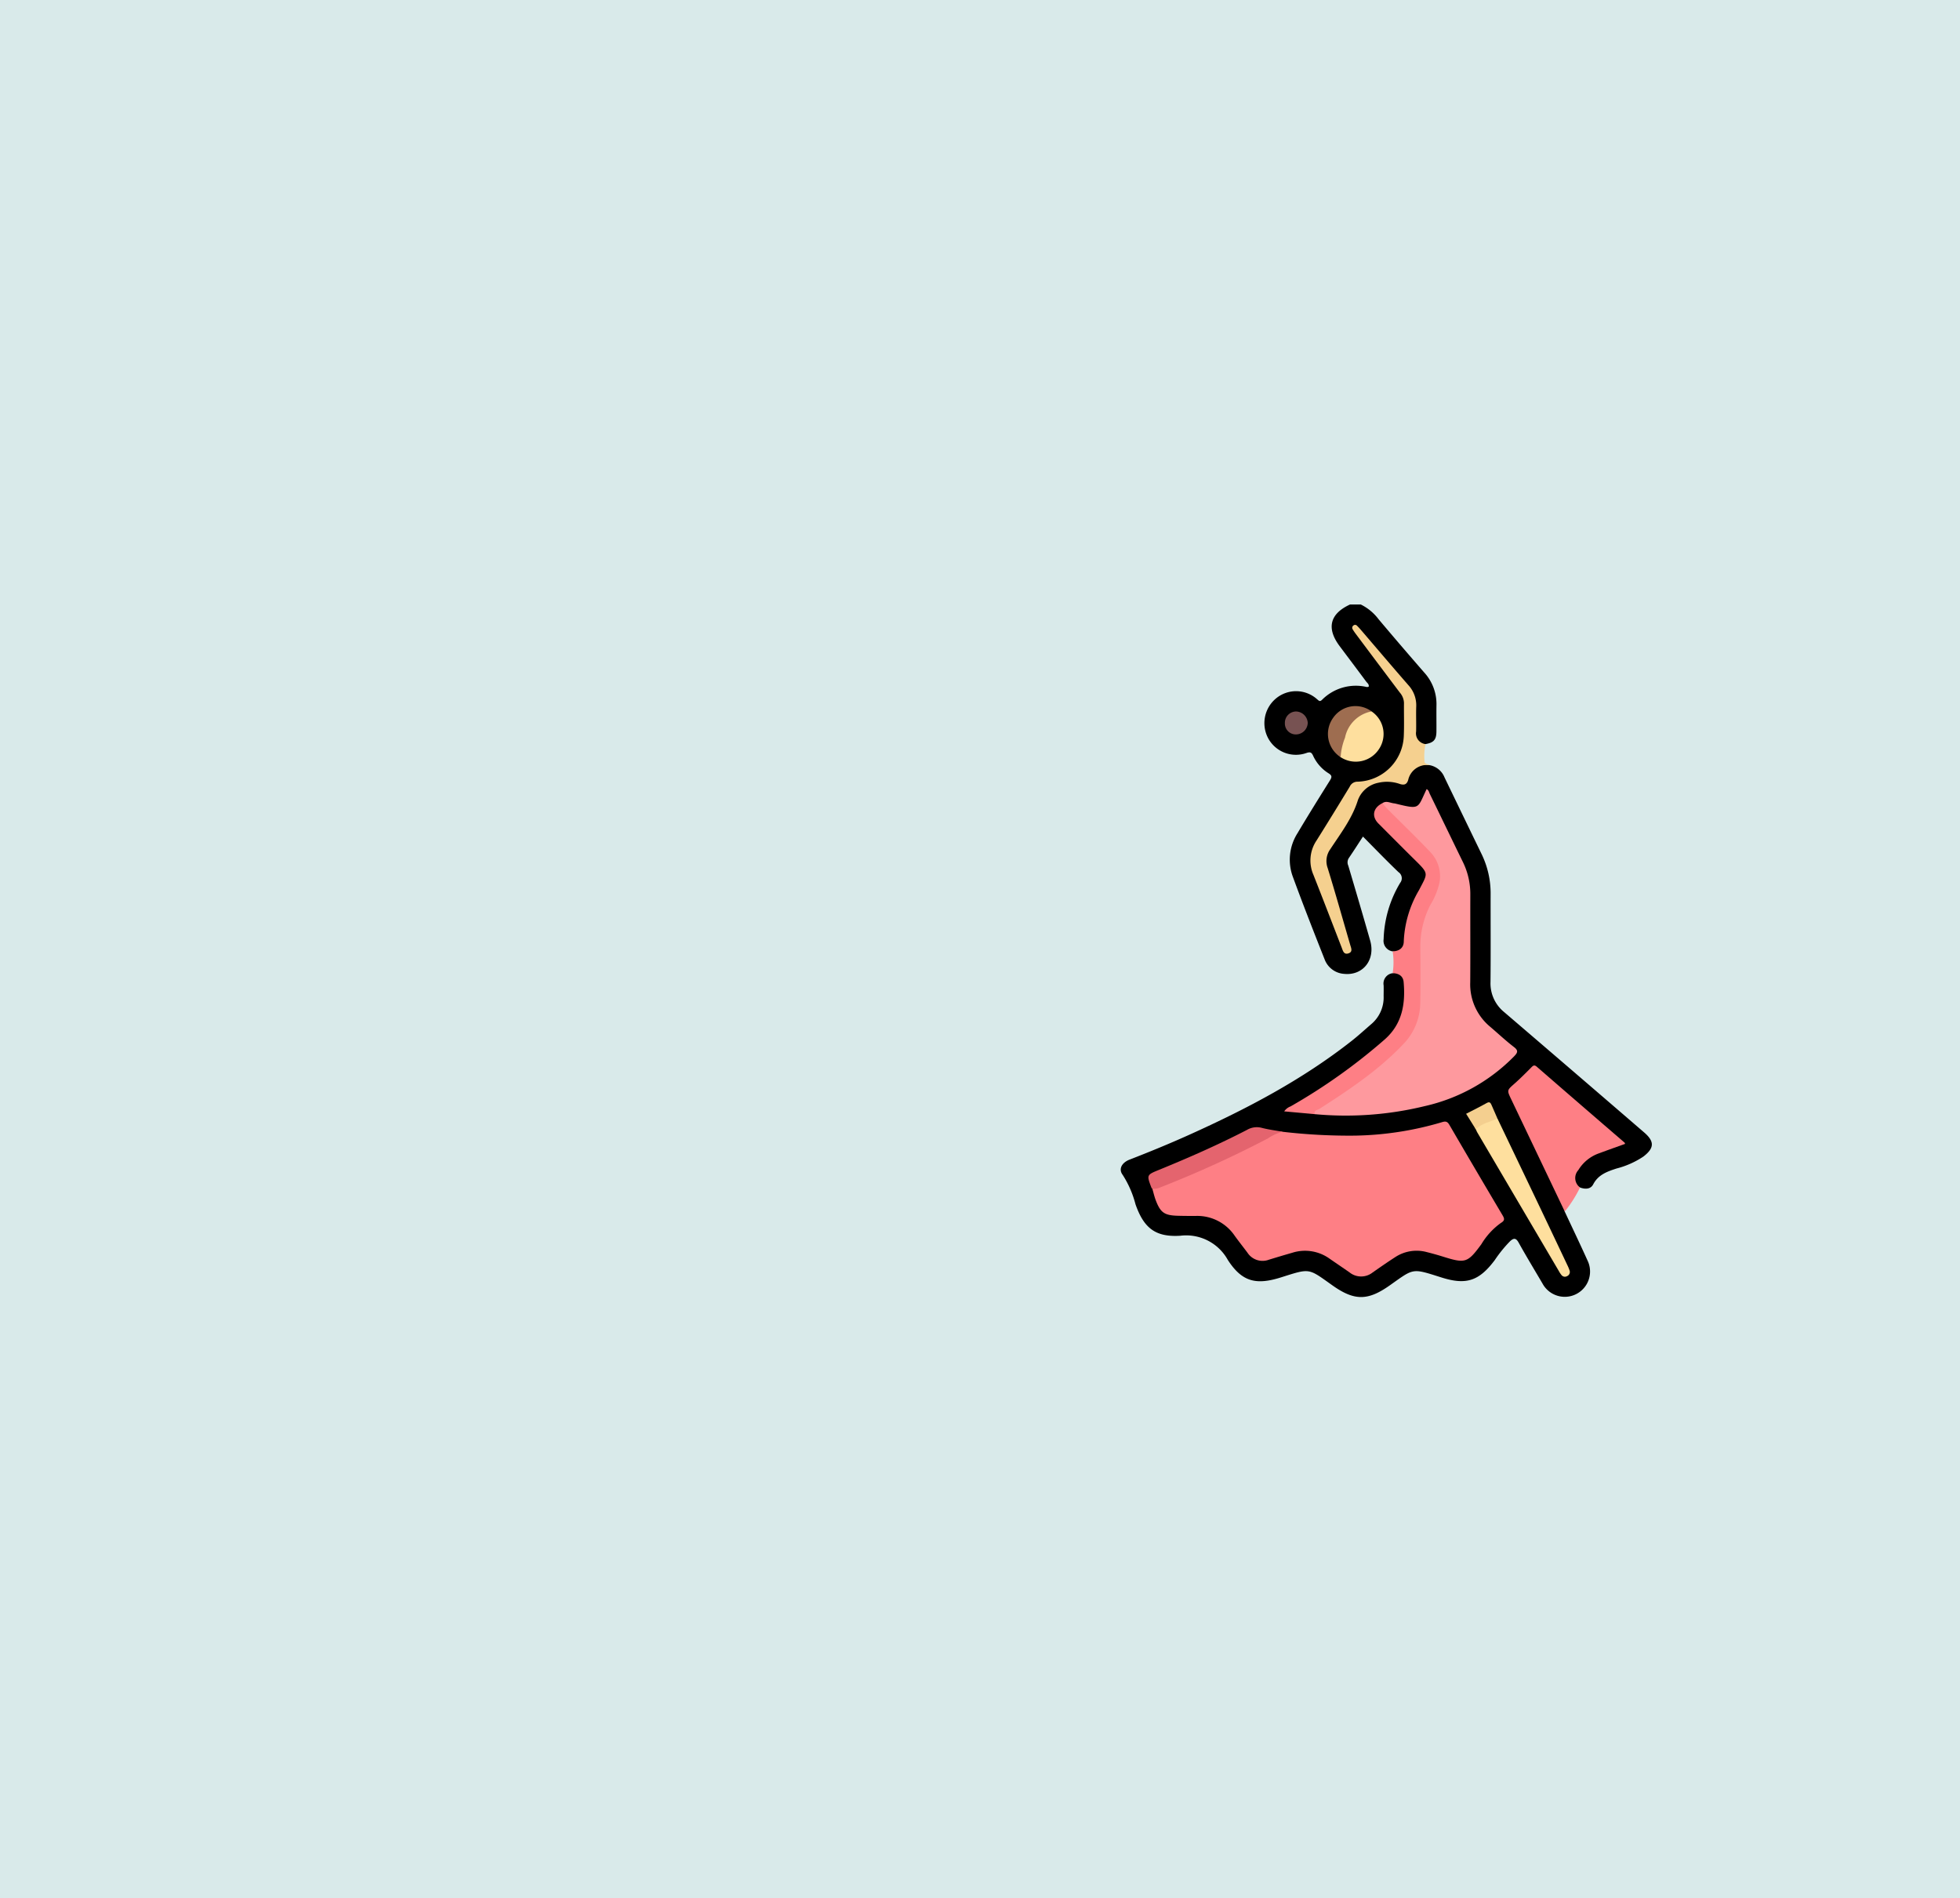 <svg xmlns="http://www.w3.org/2000/svg" xmlns:xlink="http://www.w3.org/1999/xlink" width="301.521" height="292" viewBox="0 0 301.521 292">
  <defs>
    <clipPath id="clip-path">
      <rect id="Rectángulo_89254" data-name="Rectángulo 89254" width="81.704" height="106.537" fill="none"/>
    </clipPath>
  </defs>
  <g id="Grupo_148271" data-name="Grupo 148271" transform="translate(1476.521 6566.699)">
    <rect id="Image_Place_Holder" data-name="Image Place Holder" width="301.521" height="292" transform="translate(-1476.521 -6566.699)" fill="#d9eaea"/>
    <g id="Grupo_148270" data-name="Grupo 148270" transform="translate(-1304.108 -6473.699)">
      <g id="Grupo_147302" data-name="Grupo 147302" clip-path="url(#clip-path)">
        <path id="Trazado_230041" data-name="Trazado 230041" d="M41.828,53.361a1.641,1.641,0,0,1-1.387-1.876,17.815,17.815,0,0,1,2.545-8.666,1.132,1.132,0,0,0-.261-1.649C40.879,39.4,39.1,37.556,37.261,35.7c-.763,1.166-1.449,2.247-2.172,3.3A1.217,1.217,0,0,0,35,40.167c1.142,3.844,2.277,7.69,3.374,11.547.835,2.937-1.109,5.4-4,5.109a3.444,3.444,0,0,1-3.013-2.239c-1.668-4.207-3.318-8.423-4.876-12.673a7.584,7.584,0,0,1,.688-6.7c1.626-2.736,3.31-5.438,5-8.137.311-.5.368-.757-.211-1.113a6.236,6.236,0,0,1-2.37-2.7c-.229-.485-.407-.624-1-.428a4.849,4.849,0,0,1-5.943-2.318,4.935,4.935,0,0,1,1.2-6.036,4.835,4.835,0,0,1,6.374.11c.243.195.386.412.731.083a7.326,7.326,0,0,1,6.883-1.982.968.968,0,0,0,.3-.036c.1-.39-.217-.575-.389-.808-1.34-1.81-2.7-3.608-4.048-5.409C31.607,3.661,32.151,1.432,35.267,0h1.665a7.64,7.64,0,0,1,2.735,2.269q3.48,4.13,7.027,8.2a7.2,7.2,0,0,1,1.876,5.02c-.021,1.35.006,2.7-.007,4.052-.012,1.257-.415,1.71-1.675,1.929a1.462,1.462,0,0,1-1.675-1.594c-.066-1.454-.033-2.911-.016-4.367a3.848,3.848,0,0,0-.905-2.593c-2.487-2.978-5.051-5.891-7.555-8.856a1.119,1.119,0,0,0-.566-.387c-.047.506.294.783.523,1.09,2.071,2.779,4.14,5.56,6.244,8.315a4.1,4.1,0,0,1,.927,2.788,33.267,33.267,0,0,1-.229,5.6,7.493,7.493,0,0,1-6.805,6.038,1.784,1.784,0,0,0-1.52.9c-1.69,2.785-3.454,5.525-5.094,8.34a5.243,5.243,0,0,0-.306,4.8c1.393,3.511,2.7,7.055,4.115,10.559.175.435.254,1.253.878,1.026.484-.176.087-.876-.041-1.311-1.088-3.69-2.1-7.4-3.265-11.068a3.383,3.383,0,0,1,.408-3.238c.6-.846,1.132-1.744,1.725-2.6a17.192,17.192,0,0,0,2.152-4.127,5.187,5.187,0,0,1,6.575-3.553c.838.2,1.319.077,1.711-.784.726-1.6,1.477-1.924,3.314-1.738A3.058,3.058,0,0,1,49.8,26.582q2.858,5.927,5.728,11.847A13.793,13.793,0,0,1,56.9,44.55c-.009,4.505.027,9.011-.017,13.516a5.679,5.679,0,0,0,2.1,4.637Q69.758,71.933,80.5,81.2c1.631,1.4,1.608,2.414-.1,3.728a13.387,13.387,0,0,1-4.145,1.841c-1.422.469-2.794.94-3.57,2.428-.4.776-1.239.775-2.027.494a1.5,1.5,0,0,1-.757-2.15,5.957,5.957,0,0,1,3.428-3.284c1.2-.539,2.481-.865,3.806-1.368a25.5,25.5,0,0,0-2.913-2.646c-3.328-2.817-6.609-5.689-9.917-8.53-.521-.447-.848-.423-1.3.045a19.742,19.742,0,0,1-2.661,2.471c-.532.382-.484.809-.232,1.356,1.665,3.617,3.394,7.2,5.1,10.8.833,1.75,1.615,3.525,2.5,5.252a4.358,4.358,0,0,1,.59,1.759c1.169,2.5,2.363,4.993,3.5,7.511a3.891,3.891,0,0,1-6.932,3.534c-1.227-2.087-2.483-4.158-3.659-6.273-.418-.752-.769-.72-1.322-.212a20.255,20.255,0,0,0-2.35,2.9c-2.418,3.217-4.387,3.879-8.2,2.673-4.606-1.457-4.188-1.443-7.959,1.219-3.378,2.385-5.439,2.387-8.8.008-3.789-2.685-3.381-2.674-7.959-1.23-3.821,1.2-5.975.668-8.15-2.695a7.324,7.324,0,0,0-7.324-3.721c-3.85.239-5.609-1.213-6.88-4.848A15.6,15.6,0,0,0,.289,87.734c-.655-.866-.151-1.859,1.063-2.332,3.091-1.2,6.159-2.46,9.183-3.822,8.819-3.971,17.351-8.443,24.992-14.451,1.034-.813,2.005-1.706,3-2.565a5.354,5.354,0,0,0,1.914-4.309c0-.554.019-1.11,0-1.664a1.6,1.6,0,0,1,1.389-1.871,1.529,1.529,0,0,1,1.958,1.417c.41,3.65-.458,6.844-3.36,9.342A93.009,93.009,0,0,1,26.175,77.487a1.858,1.858,0,0,0-.321.222c1.381.265,2.733.32,4.077.455.973-.04,1.938.154,2.9.165,6.276.068,12.467-.5,18.348-2.907a26.136,26.136,0,0,0,8.591-5.553c1.056-1.042,1.056-1.06-.085-2.076-1.189-1.059-2.421-2.07-3.58-3.166a8.228,8.228,0,0,1-2.6-6.241c-.009-4.367-.056-8.735.021-13.1a12.484,12.484,0,0,0-1.306-5.926c-1.617-3.221-3.1-6.505-4.738-9.718-.09-.178-.135-.4-.376-.461a.553.553,0,0,0-.26.309c-1.026,2.031-1.338,2.163-3.594,1.675a6.56,6.56,0,0,0-2.851-.385c-1.357.829-1.49,1.716-.405,2.806,1.955,1.963,3.922,3.913,5.873,5.879,1.463,1.474,1.54,1.968.6,3.832a20.725,20.725,0,0,0-2.537,6.77c-.071.587-.033,1.178-.121,1.759a1.608,1.608,0,0,1-1.985,1.534" transform="translate(0)"/>
        <path id="Trazado_230042" data-name="Trazado 230042" d="M223.085,277.514q-4.126-8.646-8.252-17.293c-.663-1.39-.637-1.367.5-2.375.906-.8,1.761-1.663,2.614-2.522.284-.286.463-.412.837-.088q6.742,5.856,13.51,11.682c.023.02.026.063.07.182-1.316.475-2.637.939-3.948,1.429a6.08,6.08,0,0,0-3.251,2.61,1.805,1.805,0,0,0,.265,2.671,19.529,19.529,0,0,1-2.348,3.7" transform="translate(-154.776 -184.123)" fill="#fe7f85"/>
        <path id="Trazado_230043" data-name="Trazado 230043" d="M95.13,157.757l-4.7-.426a2.034,2.034,0,0,1,.974-.761,88.765,88.765,0,0,0,14.529-10.34c2.682-2.4,3.165-5.482,2.868-8.811-.082-.922-.778-1.335-1.691-1.345a10.647,10.647,0,0,0,0-3.36c1.017-.03,1.717-.531,1.714-1.554a16.88,16.88,0,0,1,2.342-7.864c1.392-2.691,1.583-2.463-.8-4.81-1.825-1.8-3.626-3.621-5.437-5.433-1.093-1.093-.836-2.425.605-3.133a1.835,1.835,0,0,1,.917.65q3.2,3.194,6.4,6.4a5.655,5.655,0,0,1,1.18,6.874,19.845,19.845,0,0,0-2.4,11.21c.1,1.763.031,3.535.013,5.3a9.968,9.968,0,0,1-2.9,7.029c-3.707,3.855-8.119,6.8-12.579,9.678a6.4,6.4,0,0,0-1.032.694" transform="translate(-65.284 -79.355)" fill="#fe7f85"/>
        <path id="Trazado_230044" data-name="Trazado 230044" d="M123.241,32.836a2.951,2.951,0,0,0-3.265,2.289c-.215.688-.592.81-1.234.629a5.969,5.969,0,0,0-3.371-.2,4.217,4.217,0,0,0-3.124,2.651c-.883,2.844-2.668,5.14-4.25,7.559a3.121,3.121,0,0,0-.408,2.9c1.211,3.93,2.322,7.892,3.474,11.84.145.5.429,1.077-.3,1.3-.7.213-.83-.415-1.017-.9-1.448-3.738-2.884-7.481-4.356-11.209a5.5,5.5,0,0,1,.479-5.248q2.592-4.133,5.12-8.306a1.291,1.291,0,0,1,1.2-.757,7.315,7.315,0,0,0,7.115-7.129c.066-1.661.006-3.327.025-4.99a2.552,2.552,0,0,0-.648-1.6q-3.375-4.481-6.735-8.974a8.09,8.09,0,0,1-.523-.771.426.426,0,0,1,.124-.559.387.387,0,0,1,.559.032c.222.217.432.449.635.685,2.414,2.813,4.811,5.642,7.247,8.436a4.573,4.573,0,0,1,1.226,3.307c-.045,1.281.017,2.565-.018,3.846a1.666,1.666,0,0,0,1.452,1.933,8.709,8.709,0,0,0-.167,2.564c-.041.59.535.417.761.669" transform="translate(-75.758 -8.128)" fill="#f5d08f"/>
        <path id="Trazado_230045" data-name="Trazado 230045" d="M37.533,287.644a88.317,88.317,0,0,0,11.1.591,49.709,49.709,0,0,0,13.4-2.07c.583-.183.842-.093,1.145.428q4.05,6.954,8.158,13.873c.314.53.4.823-.248,1.206a10.9,10.9,0,0,0-3,3.268c-2.116,2.878-2.463,2.989-5.907,1.909-.824-.258-1.658-.489-2.5-.7a5.988,5.988,0,0,0-4.877.8c-1.163.751-2.3,1.542-3.436,2.334a2.854,2.854,0,0,1-3.563-.01c-1.022-.714-2.057-1.408-3.081-2.119a6.478,6.478,0,0,0-5.744-.894c-1.2.341-2.388.7-3.579,1.064a2.765,2.765,0,0,1-3.294-1.08c-.663-.888-1.356-1.755-2-2.654a6.942,6.942,0,0,0-5.968-3c-.9,0-1.8,0-2.7-.025-2.124-.054-2.724-.474-3.468-2.46-.2-.547-.332-1.123-.495-1.685,1.363-.674,2.822-1.109,4.219-1.7a155.53,155.53,0,0,0,14.072-6.672,2.3,2.3,0,0,1,1.77-.4" transform="translate(-12.613 -206.527)" fill="#fe7f85"/>
        <path id="Trazado_230046" data-name="Trazado 230046" d="M107.249,152.143c-.179-.626.426-.625.711-.808,4.6-2.951,9.137-5.98,12.922-9.977a9.2,9.2,0,0,0,2.594-6.269c.063-2.875.028-5.752.012-8.628a14.01,14.01,0,0,1,1.527-6.481,11.32,11.32,0,0,0,1.434-3.535,5.388,5.388,0,0,0-1.45-4.65c-2.149-2.259-4.4-4.424-6.6-6.634-.267-.268-.5-.569-.748-.855.6-.431,1.2-.034,1.794.025a1.555,1.555,0,0,1,.2.034c3.864.938,3.364.8,4.809-2.222.33.141.369.482.5.749,1.7,3.481,3.376,6.969,5.076,10.448a11.144,11.144,0,0,1,1.149,5.009c-.015,4.5.02,9.01-.014,13.515a8.47,8.47,0,0,0,3.086,6.851c1.213,1.034,2.376,2.132,3.639,3.1.72.551.563.871.04,1.42a27.821,27.821,0,0,1-13.774,7.676,51.31,51.31,0,0,1-16.913,1.233" transform="translate(-77.402 -73.74)" fill="#fe999e"/>
        <path id="Trazado_230047" data-name="Trazado 230047" d="M199.487,284.329q3.039,6.353,6.077,12.706,2.342,4.911,4.668,9.831a6.5,6.5,0,0,1,.357.86.685.685,0,0,1-.392.859.658.658,0,0,1-.848-.161,3.563,3.563,0,0,1-.4-.6q-6.289-10.683-12.572-21.369a4.733,4.733,0,0,1-.213-.465c-.1-.118-.149-.3-.031-.369a6.1,6.1,0,0,1,3.36-1.293" transform="translate(-141.54 -205.261)" fill="#fedf9e"/>
        <path id="Trazado_230048" data-name="Trazado 230048" d="M35.976,289.87a6.62,6.62,0,0,0-2.25,1,166.405,166.405,0,0,1-16.5,7.52,2.734,2.734,0,0,1-1.312.256c-.044-.051-.106-.1-.129-.155-.764-2-.758-1.984,1.222-2.792,4.569-1.866,9.083-3.855,13.469-6.122a2.982,2.982,0,0,1,2.258-.317c1.062.274,2.159.412,3.241.609" transform="translate(-11.056 -208.753)" fill="#e4646e"/>
        <path id="Trazado_230049" data-name="Trazado 230049" d="M125.8,58.876a4.184,4.184,0,0,1,1.163,5.764,4.262,4.262,0,0,1-5.924,1.274.678.678,0,0,1-.22-.563c.529-2.246.828-4.623,3.069-5.982.575-.348,1.155-.8,1.912-.493" transform="translate(-87.215 -42.431)" fill="#fedf9e"/>
        <path id="Trazado_230050" data-name="Trazado 230050" d="M121.312,57.038a5.129,5.129,0,0,0-4.086,4.042,9.72,9.72,0,0,0-.675,3,4.248,4.248,0,0,1-1.118-6.1,4.166,4.166,0,0,1,5.879-.943" transform="translate(-82.726 -40.593)" fill="#9e6d50"/>
        <path id="Trazado_230051" data-name="Trazado 230051" d="M195.883,277.884c-1.108.557-2.415.716-3.329,1.661l-1.487-2.383c1.085-.562,2.134-1.072,3.148-1.645.448-.254.6-.078.762.294.294.694.6,1.382.906,2.073" transform="translate(-137.937 -198.816)" fill="#f4cf8f"/>
        <path id="Trazado_230052" data-name="Trazado 230052" d="M92.557,62.709A1.681,1.681,0,0,1,90.8,60.956a1.736,1.736,0,0,1,1.761-1.776,1.855,1.855,0,0,1,1.756,1.72,1.829,1.829,0,0,1-1.761,1.809" transform="translate(-65.551 -42.723)" fill="#775252"/>
      </g>
    </g>
  </g>
</svg>
